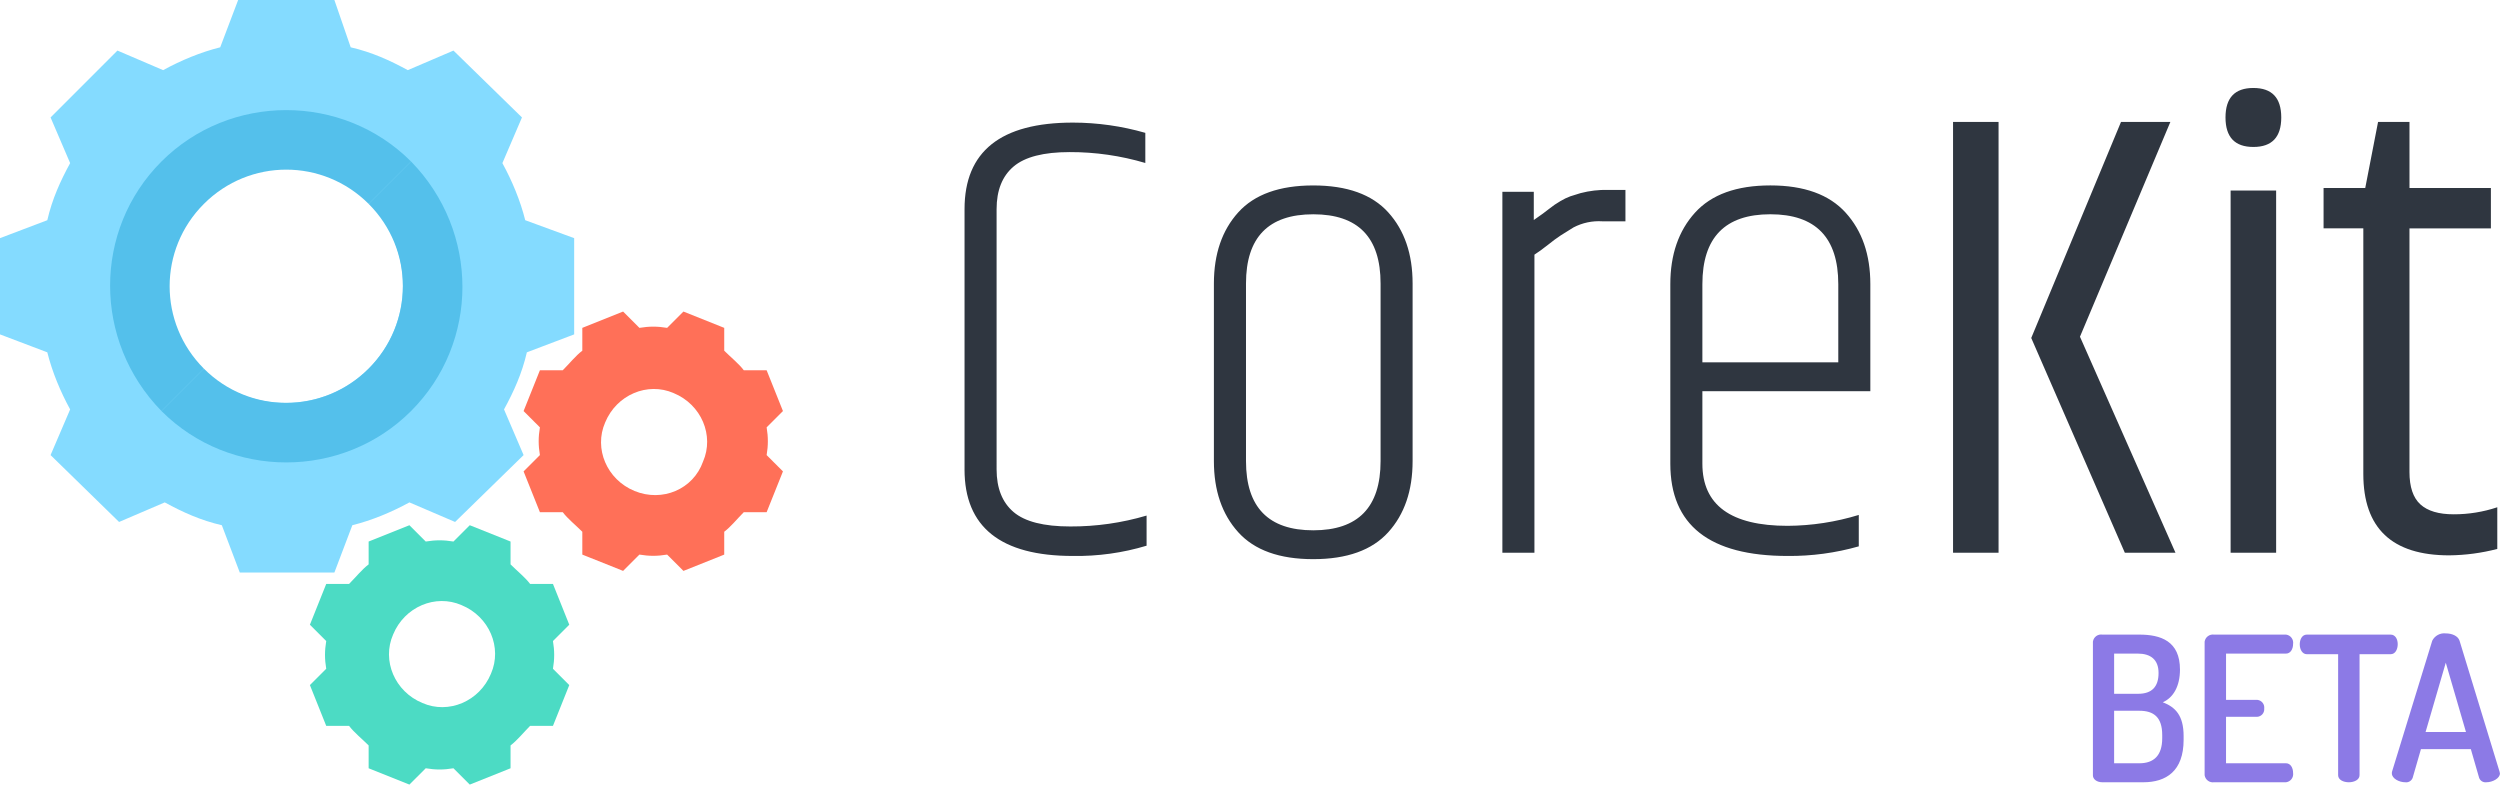 <?xml version="1.0" encoding="utf-8"?>

<!DOCTYPE svg PUBLIC "-//W3C//DTD SVG 1.1//EN" "http://www.w3.org/Graphics/SVG/1.1/DTD/svg11.dtd">
<svg version="1.1" id="CoreKit Logo" xmlns="http://www.w3.org/2000/svg" xmlns:xlink="http://www.w3.org/1999/xlink" x="0px" y="0px"
	 width="1014.868px" height="319.997px" viewBox="0 0 1014.868 319.997" enable-background="new 0 0 1014.868 319.997"
	 xml:space="preserve">

<!-- Fonts: Khand, Dorsis -->
<g id="Text">
	<path id="BETA" fill="#8C7AE6" d="M849.612,314.77c0,1.477,1.475,2.788,3.854,2.788h16.645
		c9.186,0,16.32-4.509,16.32-17.22v-1.561c0-8.365-3.361-11.727-8.447-13.693c4.264-1.887,6.971-6.479,6.971-13.284
		c0-11.563-7.789-14.187-16.564-14.187h-14.924c-1.832-0.291-3.553,0.959-3.842,2.791c-0.006,0.025-0.01,0.053-0.012,0.078v54.285
		V314.77z M858.221,309.85v-21.32h10.258c5.822,0,9.266,2.625,9.266,9.84v1.312c0,7.054-3.443,10.169-9.266,10.169h-10.25H858.221z
		 M858.221,265.325h9.594c5.166,0,8.445,2.376,8.445,7.871c0,5.576-2.703,8.446-8.281,8.446h-9.756v-16.317H858.221z
		 M903.649,265.325h24.354c1.805,0,2.871-1.805,2.871-3.938c0.264-1.813-0.99-3.498-2.803-3.763
		c-0.023-0.003-0.045-0.007-0.068-0.009h-29.191c-1.855-0.27-3.58,1.015-3.854,2.869v54.203c0.273,1.855,1.998,3.139,3.854,2.87
		h29.191c1.818-0.228,3.107-1.886,2.879-3.704c-0.002-0.021-0.006-0.045-0.008-0.068c0-2.132-1.066-3.936-2.871-3.936h-24.354
		v-18.859h12.635c1.691-0.102,2.979-1.555,2.877-3.246c-0.002-0.039-0.006-0.078-0.008-0.116c0.219-1.722-1-3.294-2.721-3.513
		c-0.049-0.006-0.1-0.012-0.148-0.016h-12.629v-18.775H903.649z M936.448,257.616c-1.967,0-2.869,2.051-2.869,3.936
		c0,2.133,1.066,4.02,2.869,4.02h12.709v49.117c0,1.887,2.133,2.87,4.348,2.87c2.133,0,4.346-0.976,4.346-2.87v-49.117h12.629
		c1.887,0,2.869-1.969,2.869-4.098c0-1.885-0.9-3.854-2.869-3.854h-34.031V257.616z M976.381,317.558
		c1.311,0.194,2.578-0.559,3.033-1.804l3.361-11.645h20.254l3.363,11.645c0.434,1.223,1.666,1.975,2.951,1.804
		c2.461,0,5.494-1.562,5.494-3.608c-0.016-0.252-0.07-0.502-0.164-0.737l-16.234-53.137c-0.658-1.969-3.123-2.952-5.578-2.952
		c-2.268-0.262-4.459,0.916-5.494,2.952l-16.318,53.137c-0.066,0.239-0.094,0.489-0.08,0.737
		C970.969,316.083,974.004,317.558,976.381,317.558z M984.661,297.141l8.195-28.127l8.195,28.127H984.661z"/>
	<path id="Kit" fill="#2F3640" d="M792.829,224.388h18.48V49.506h-18.477v174.882H792.829z M824.577,137.207
		l37.996,87.182h20.561l-38.777-87.701l36.695-87.182h-20.039L824.577,137.207z M926.071,47.684c0-7.978-3.771-11.968-11.316-11.971
		s-11.318,3.988-11.318,11.971c0,7.981,3.773,11.973,11.318,11.973s11.316-3.991,11.318-11.973H926.071z M905.512,224.388h18.479
		V77.352h-18.479V224.388z M965.368,49.506l-5.203,26.806h-16.918v16.39h16.137v99.688c0,22.035,11.625,33.053,34.873,33.051
		c6.586-0.069,13.137-0.943,19.512-2.604V205.92c-5.705,1.906-11.682,2.873-17.697,2.861c-6.076,0-10.586-1.344-13.531-4.032
		c-2.947-2.688-4.422-7.069-4.424-13.142V92.706h33.055v-16.39h-33.049v-26.81H965.368z"/>
	<path id="Core" fill="#2F3640" d="M391.545,190.556c0,23.423,14.661,35.134,43.982,35.134
		c10.131,0.164,20.227-1.24,29.928-4.164v-12.232c-10.053,2.975-20.486,4.466-30.97,4.426c-10.759,0-18.434-1.951-23.024-5.854
		c-4.59-3.902-6.89-9.672-6.897-17.308V84.901c0-7.633,2.3-13.402,6.897-17.305c4.599-3.904,12.188-5.855,22.771-5.854
		c10.397-0.026,20.742,1.464,30.708,4.423V53.933c-9.56-2.752-19.458-4.153-29.406-4.164c-29.322,0-43.983,11.711-43.982,35.133
		V190.56L391.545,190.556z M560.442,187.172c0,18.732-9.105,28.102-27.318,28.107c-18.211,0.007-27.316-9.359-27.316-28.098v-72.096
		c0-18.731,9.105-28.098,27.316-28.098c18.213,0,27.318,9.366,27.318,28.098V187.172z M492.777,187.172
		c0,11.968,3.297,21.598,9.889,28.889c6.592,7.291,16.739,10.933,30.438,10.926c13.705,0,23.854-3.643,30.449-10.926
		c6.596-7.285,9.891-16.914,9.889-28.889v-72.086c0-11.967-3.297-21.593-9.889-28.878s-16.742-10.927-30.449-10.927
		c-13.705,0-23.852,3.643-30.438,10.927c-6.586,7.285-9.882,16.91-9.889,28.878V187.172z M641.633,78.394
		c-1.736,0.521-3.125,0.954-4.164,1.299c-1.402,0.522-2.754,1.176-4.033,1.951c-1.598,0.919-3.121,1.963-4.555,3.122
		c-1.393,1.132-3.473,2.65-6.244,4.554V77.873h-12.752v146.516h13.012V103.376c1.387-0.866,3.295-2.254,5.725-4.164
		c1.586-1.297,3.236-2.514,4.945-3.645c0.865-0.52,2.602-1.604,5.205-3.252c3.604-1.879,7.652-2.734,11.707-2.472h9.365V77.092
		h-7.023c-3.773-0.09-7.539,0.348-11.189,1.302l0,0H641.633z M725.688,225.69c9.764,0.088,19.488-1.227,28.879-3.902v-12.752
		c-9.361,2.871-19.088,4.36-28.879,4.424c-23.076,0-34.613-8.414-34.611-25.242v-29.411h68.182v-43.459
		c0-11.967-3.34-21.639-10.02-29.016s-16.871-11.064-30.578-11.062c-13.709,0-23.9,3.687-30.578,11.062
		c-6.676,7.374-10.016,17.046-10.02,29.016v72.868C678.063,213.198,693.938,225.69,725.688,225.69L725.688,225.69L725.688,225.69z
		 M691.077,115.347c0-18.91,9.193-28.365,27.584-28.367c18.389-0.001,27.584,9.455,27.586,28.367v31.75h-55.17V115.347z"/>
</g>

<!-- Credit: https://www.flaticon.com/free-icon/settings_321777 -->
<g id="Icon">
	<path fill="#FF7058" d="M311.214,184.744c0.662-3.974,0.662-7.285,0-11.258l6.622-6.621l-6.622-16.554h-9.27
		c-1.987-2.648-5.298-5.297-7.946-7.946v-9.27l-16.555-6.622l-6.622,6.622c-3.973-0.662-7.284-0.662-11.256,0l-6.622-6.622
		l-16.553,6.622v9.27c-2.649,1.987-5.296,5.298-7.946,7.946h-9.271l-6.622,16.554l6.622,6.621c-0.663,3.973-0.663,7.284,0,11.258
		l-6.622,6.62l6.622,16.554h9.271c1.988,2.648,5.297,5.298,7.946,7.946v9.271l16.553,6.621l6.622-6.621
		c3.972,0.663,7.284,0.663,11.256,0l6.622,6.621l16.555-6.621v-9.271c2.648-1.986,5.297-5.298,7.946-7.946h9.27l6.622-16.554
		L311.214,184.744z M257.58,199.309c-11.256-4.635-16.554-17.217-11.919-27.811c4.634-11.257,17.215-16.554,27.811-11.919
		c11.256,4.636,16.553,17.217,11.919,27.812C281.417,198.647,268.836,203.945,257.58,199.309z"/>
	<path fill="#4CDBC4" d="M224.473,271.485c0.662-3.973,0.662-7.284,0-11.258l6.622-6.62l-6.622-16.555h-9.271
		c-1.987-2.649-5.296-5.297-7.946-7.945v-9.271l-16.552-6.621l-6.622,6.621c-3.974-0.662-7.284-0.662-11.257,0l-6.623-6.621
		l-16.553,6.621v9.271c-2.649,1.986-5.297,5.296-7.946,7.945h-9.271l-6.622,16.555l6.622,6.62c-0.662,3.974-0.662,7.285,0,11.258
		l-6.622,6.622l6.622,16.552h9.271c1.986,2.65,5.297,5.298,7.946,7.947v9.271l16.553,6.622l6.623-6.622
		c3.973,0.663,7.283,0.663,11.257,0l6.622,6.622l16.552-6.622v-9.271c2.65-1.987,5.297-5.297,7.946-7.947h9.271l6.622-16.552
		L224.473,271.485z M171.5,285.39c-11.257-4.635-16.555-17.216-11.919-27.811c4.635-11.257,17.216-16.554,27.811-11.919
		c11.257,4.635,16.555,17.216,11.919,27.812C194.674,284.728,182.094,290.025,171.5,285.39z"/>
	<g>
		<path fill="#84DBFF" d="M213.215,89.391c-1.986-7.945-5.297-15.892-9.27-23.174l7.946-18.541l-27.811-27.148l-18.541,7.945
			c-7.284-3.973-14.568-7.284-23.176-9.27L135.743,0H96.675l-7.283,19.203c-7.946,1.986-15.893,5.297-23.175,9.27l-18.542-7.945
			L20.527,47.675l7.946,18.541C24.5,73.5,21.189,80.784,19.203,89.391L0,96.675v39.067l19.203,7.284
			c1.987,7.946,5.297,15.893,9.27,23.176l-7.945,18.54l27.81,27.148l18.541-7.945c7.283,3.973,14.567,7.283,23.175,9.271
			l7.284,19.202h38.405l7.284-19.202c7.947-1.987,15.893-5.298,23.175-9.271l18.541,7.945l27.811-27.148l-7.946-18.54
			c3.974-7.284,7.284-14.568,9.271-23.176l19.203-7.284V96.675L213.215,89.391z M115.878,163.553
			c-26.486,0-47.675-21.189-47.675-47.676c0-26.487,21.189-47.675,47.675-47.675c26.486,0,47.676,21.188,47.676,47.675
			C163.554,142.364,142.364,163.553,115.878,163.553z"/>
		<path fill="#54C0EB" d="M149.647,149.648c-18.54,18.54-48.337,18.54-66.878,0l-17.216,17.216c27.811,27.811,73.5,27.811,101.31,0
			c27.811-27.811,27.811-72.837,0-101.311l-17.215,17.216C168.188,101.31,168.188,131.107,149.647,149.648z"/>
		<path fill="#54C0EB" d="M65.553,65.553c-27.811,27.811-27.811,72.838,0,101.311l17.216-17.216
			c-18.54-18.541-18.54-48.338,0-66.879c18.541-18.54,48.339-18.54,66.878,0l17.215-17.216
			C139.054,37.743,93.364,37.743,65.553,65.553z"/>
	</g>
</g>
</svg>
